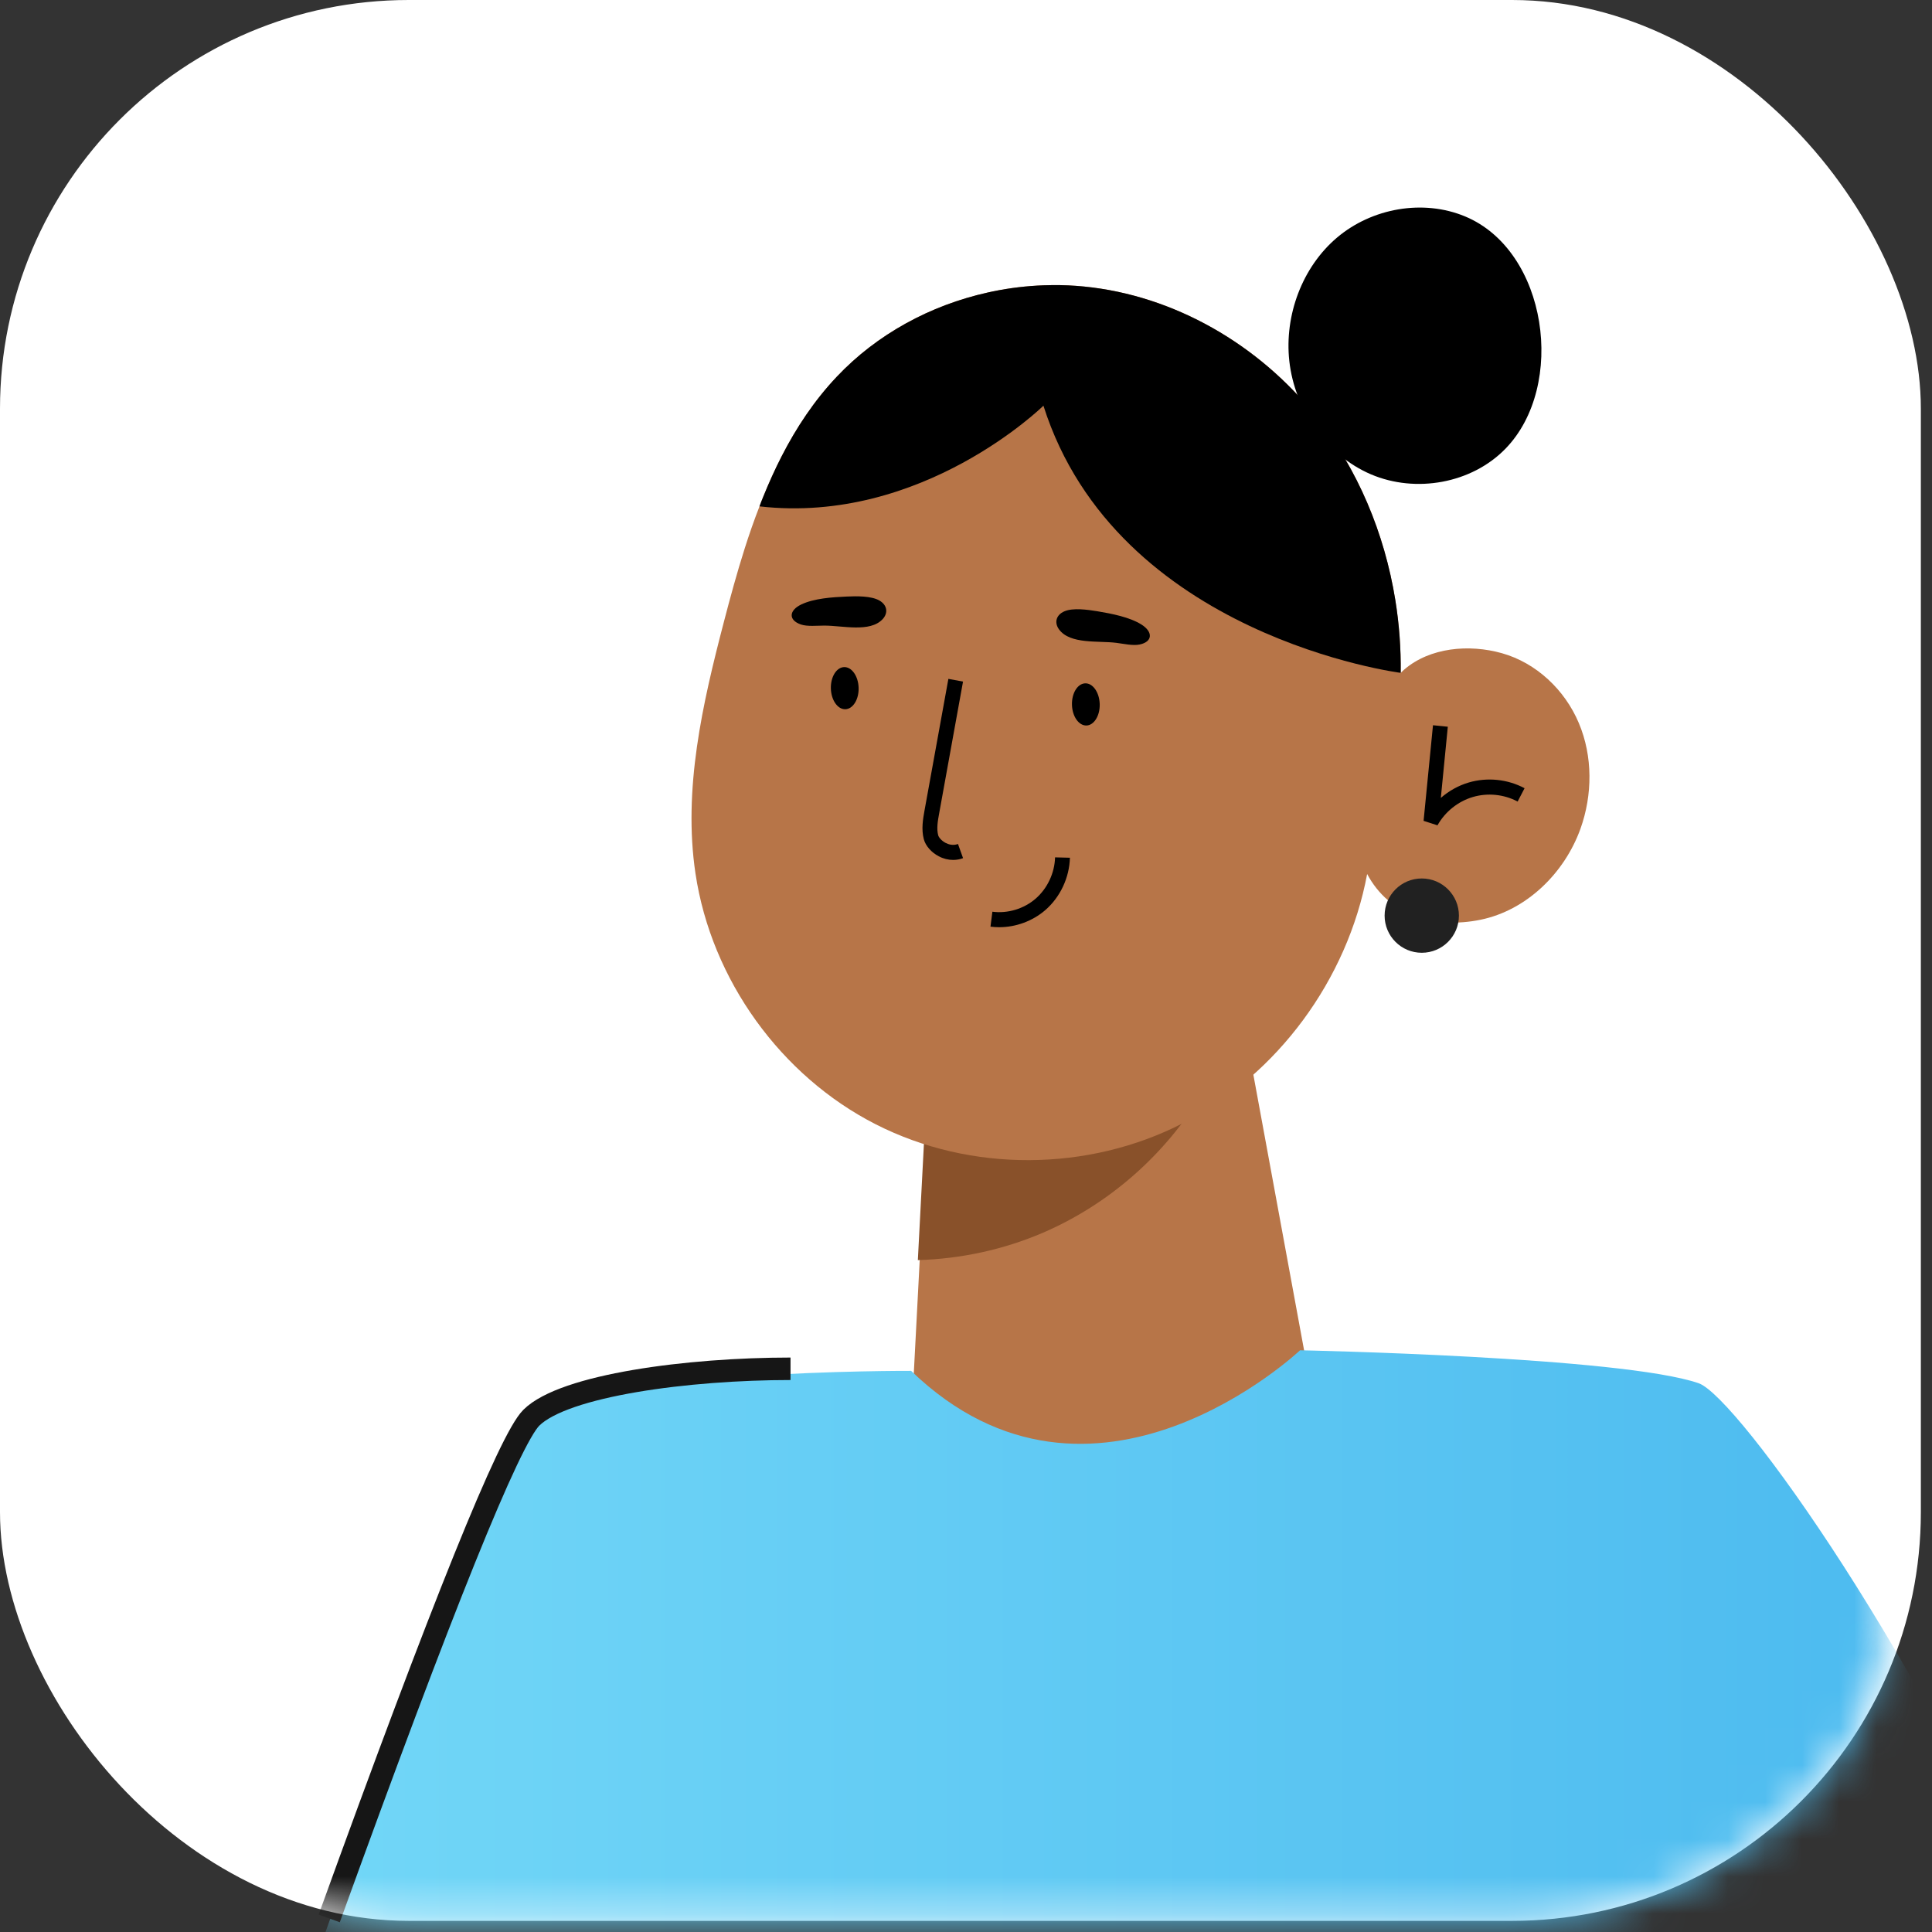 <?xml version="1.0" encoding="UTF-8"?>
<svg width="52px" height="52px" viewBox="0 0 52 52" version="1.1" xmlns="http://www.w3.org/2000/svg" xmlns:xlink="http://www.w3.org/1999/xlink">
    <rect x="0" y="0" width="52" height="52" fill="#333333" stroke="none"/>
    <!-- Generator: Sketch 59 (86127) - https://sketch.com -->
    <title>woman_square</title>
    <desc>Created with Sketch.</desc>
    <defs>
        <rect id="path-1" x="0" y="0" width="51.7" height="51.7" rx="11"></rect>
        <path d="M28.75,70.567 C44.628,70.567 57.499,57.696 57.499,41.818 C57.499,32.123 51.197,8.853 49.631,2.178 C41.766,-1.439 33.328,1.292 27.144,1.292 C8.425,19.462 -2.84217094e-14,25.94 -2.84217094e-14,41.818 C-2.84217094e-14,57.696 12.872,70.567 28.75,70.567 Z" id="path-3"></path>
        <linearGradient x1="3.187%" y1="53.187%" x2="96.813%" y2="53.187%" id="linearGradient-5">
            <stop stop-color="#76DAF8" offset="0%"></stop>
            <stop stop-color="#41B2ED" offset="100%"></stop>
        </linearGradient>
    </defs>
    <g id="Home" stroke="none" stroke-width="1" fill="none" fill-rule="evenodd">
        <g id="Reports_Shares" transform="translate(-30, -784)">
            <g id="Details" transform="translate(30, 586)">
                <g id="Partner_3" transform="translate(0, 198)">
                    <g id="woman_square">
                        <mask id="mask-2" fill="white">
                            <use xlink:href="#path-1"></use>
                        </mask>
                        <use id="Mask" fill="#FFFFFF" xlink:href="#path-1"></use>
                        <g id="female_image" mask="url(#mask-2)">
                            <g transform="translate(-6.6, 3.3)">
                                <mask id="mask-4" fill="white">
                                    <use xlink:href="#path-3"></use>
                                </mask>
                                <g id="Mask" stroke="none" fill="none"></g>
                                <g id="Group-27" stroke="none" stroke-width="1" fill="none" fill-rule="evenodd" mask="url(#mask-4)">
                                    <g transform="translate(7.841, 2.178)" id="Group-26">
                                        <g>
                                            <polygon id="Fill-1" fill="#B77548" points="23.087 36.59 34.848 36.239 32.026 20.909 23.893 21.152 23.798 22.968 23.507 28.555"></polygon>
                                            <path d="M23.463,28.438 C24.619,28.405 25.77,28.157 26.835,27.699 C28.602,26.937 30.126,25.603 31.121,23.938 C28.749,23.635 26.39,23.24 24.018,22.936 C23.93,22.925 23.842,22.914 23.752,22.906 L23.463,28.438 Z" id="Fill-2" fill="#89512A"></path>
                                            <path d="M17.478,18.034 C17.906,20.894 19.78,23.486 22.334,24.785 C24.888,26.084 28.048,26.062 30.596,24.754 C33.144,23.447 35.025,20.889 35.556,18.046 C36.154,19.169 37.371,19.53 38.608,19.277 C39.842,19.024 40.866,18.027 41.297,16.829 C41.624,15.916 41.631,14.878 41.254,13.985 C40.878,13.09 40.108,12.363 39.183,12.103 C38.299,11.854 37.246,11.947 36.553,12.544 L36.458,12.632 C36.467,11.975 36.419,11.317 36.313,10.67 C36.023,8.874 35.305,7.149 34.182,5.732 C32.652,3.803 30.368,2.475 27.938,2.235 C27.652,2.206 27.363,2.192 27.074,2.196 C26.999,2.197 26.922,2.198 26.847,2.201 C26.392,2.218 25.939,2.272 25.493,2.363 L25.493,2.363 C25.441,2.374 25.391,2.385 25.341,2.396 C23.804,2.737 22.363,3.514 21.277,4.666 C20.676,5.302 20.195,6.027 19.797,6.803 C19.616,7.156 19.452,7.521 19.301,7.893 C19.266,7.979 19.232,8.065 19.201,8.151 C19.055,8.525 18.923,8.905 18.801,9.289 C18.594,9.94 18.414,10.601 18.244,11.254 C17.665,13.469 17.139,15.768 17.478,18.034" id="Fill-4" fill="#B77548"></path>
                                            <path d="M37.449,16.736 L37.075,16.615 L37.328,14.042 L37.727,14.082 L37.539,15.998 C37.756,15.809 38.011,15.666 38.287,15.584 C38.785,15.437 39.334,15.492 39.793,15.737 L39.606,16.096 C39.239,15.9 38.798,15.856 38.399,15.974 C38.001,16.092 37.654,16.37 37.449,16.736" id="Fill-6" fill="#000000"></path>
                                            <path d="M24.412,17.667 C24.282,17.667 24.15,17.635 24.026,17.569 C23.826,17.465 23.672,17.289 23.624,17.111 C23.552,16.841 23.602,16.562 23.642,16.339 L24.285,12.794 L24.679,12.867 L24.037,16.412 C24,16.614 23.962,16.824 24.011,17.005 C24.023,17.05 24.088,17.145 24.21,17.209 C24.288,17.249 24.409,17.288 24.543,17.238 L24.68,17.619 C24.594,17.652 24.503,17.667 24.412,17.667" id="Fill-8" fill="#000000"></path>
                                            <circle id="Oval" fill="#212121" cx="37.026" cy="19.166" r="1"></circle>
                                            <path d="M25.652,19.478 C25.573,19.478 25.496,19.473 25.418,19.463 L25.469,19.061 C25.882,19.115 26.318,18.983 26.634,18.709 C26.949,18.435 27.145,18.019 27.156,17.598 L27.556,17.608 C27.542,18.143 27.295,18.669 26.894,19.017 C26.552,19.313 26.102,19.478 25.652,19.478" id="Fill-10" fill="#000000"></path>
                                            <path d="M27.611,13.493 C27.62,13.806 27.794,14.054 28.001,14.049 C28.206,14.043 28.367,13.784 28.358,13.471 C28.348,13.157 28.174,12.908 27.968,12.914 C27.761,12.921 27.602,13.18 27.611,13.493" id="Fill-12" fill="#000000"></path>
                                            <path d="M21.122,13.055 C21.131,13.368 21.306,13.618 21.512,13.611 C21.718,13.605 21.878,13.346 21.869,13.033 C21.859,12.72 21.685,12.471 21.479,12.477 C21.272,12.483 21.113,12.742 21.122,13.055" id="Fill-14" fill="#000000"></path>
                                            <path d="M20.942,11.36 C20.749,11.36 20.489,11.389 20.315,11.33 C19.974,11.213 19.992,10.95 20.326,10.791 C20.67,10.627 21.157,10.595 21.549,10.578 C21.816,10.566 22.211,10.559 22.43,10.686 C22.639,10.807 22.671,11.02 22.514,11.188 C22.172,11.553 21.43,11.358 20.942,11.36" id="Fill-16" fill="#000000"></path>
                                            <path d="M28.805,11.824 C28.997,11.848 29.251,11.907 29.432,11.869 C29.784,11.796 29.796,11.531 29.484,11.333 C29.161,11.13 28.681,11.039 28.294,10.974 C28.031,10.931 27.638,10.876 27.407,10.976 C27.185,11.071 27.128,11.279 27.264,11.464 C27.561,11.868 28.32,11.763 28.805,11.824" id="Fill-18" fill="#000000"></path>
                                            <path d="M39.281,6.597 C38.367,7.538 36.863,7.801 35.661,7.29 C34.459,6.777 33.606,5.551 33.461,4.239 C33.326,3.008 33.807,1.711 34.746,0.916 C35.684,0.122 37.061,-0.124 38.192,0.347 C40.412,1.271 40.923,4.905 39.281,6.597" id="Fill-20" fill="#000000"></path>
                                            <path d="M51.774,67.247 C65.222,60.693 46.547,32.468 44.479,31.752 C42.412,31.037 33.75,30.865 33.75,30.865 C33.75,30.865 28.179,36.141 23.282,31.419 C23.282,31.419 14.776,31.38 13.084,32.75 C11.393,34.121 0,68.389 0,68.389 L48.001,68.389" id="Fill-22" fill="url(#linearGradient-5)"></path>
                                            <path d="M19.2,8.151 C23.582,8.651 26.843,5.441 26.843,5.441 C28.816,11.658 36.459,12.632 36.459,12.632 C36.467,11.976 36.419,11.317 36.314,10.67 C36.023,8.873 35.305,7.15 34.181,5.732 C32.652,3.803 30.368,2.475 27.938,2.234 C27.652,2.206 27.363,2.192 27.074,2.196 C26.998,2.197 26.923,2.198 26.847,2.201 C26.392,2.218 25.939,2.272 25.493,2.363 L25.492,2.363 C25.442,2.373 25.391,2.384 25.341,2.396 C23.804,2.738 22.363,3.514 21.277,4.666 C20.676,5.302 20.195,6.027 19.797,6.803 C19.616,7.156 19.452,7.521 19.301,7.894 C19.267,7.979 19.232,8.064 19.2,8.151" id="Fill-24" fill="#000000"></path>
                                        </g>
                                    </g>
                                </g>
                                <path d="M27.877,33.541 C25.129,33.541 21.786,33.98 20.901,34.858 C20.311,35.443 18.498,39.936 15.461,48.335" id="Path-3" stroke="#161616" stroke-width="0.605" fill="none" mask="url(#mask-4)"></path>
                            </g>
                        </g>
                    </g>
                </g>
            </g>
        </g>
    </g>
</svg>